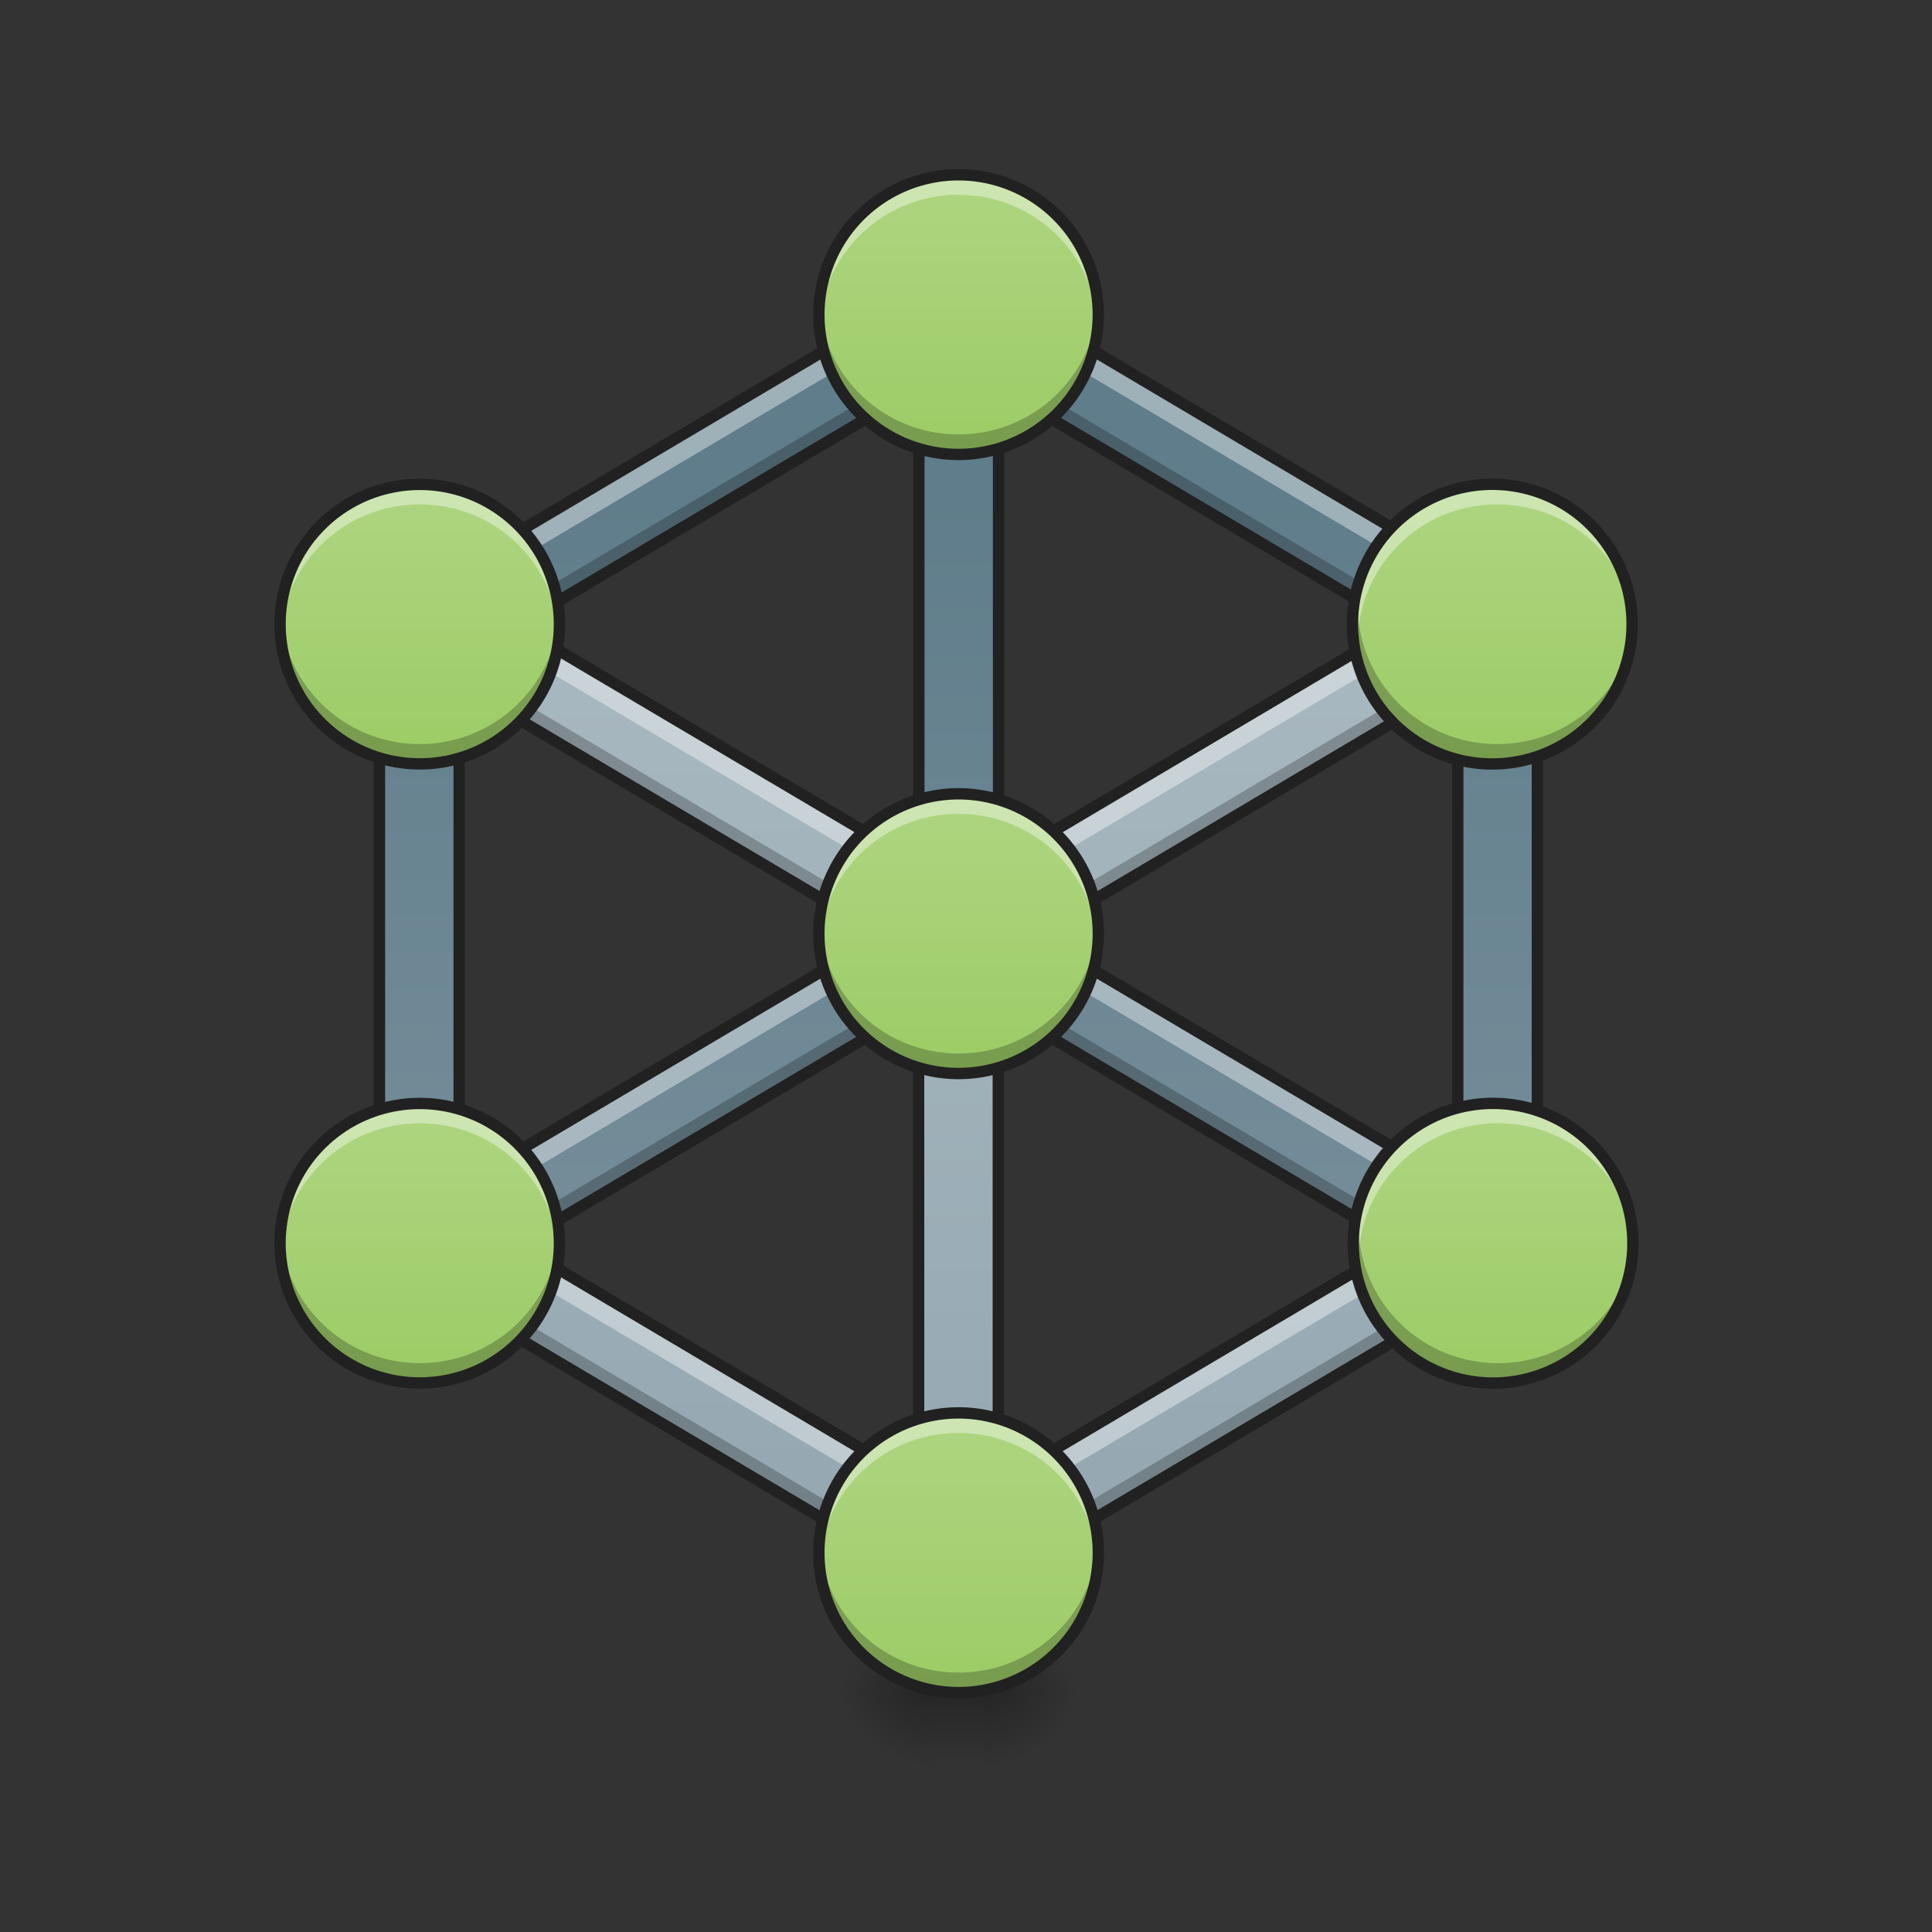 <svg height="32" width="32" xmlns="http://www.w3.org/2000/svg" xmlns:xlink="http://www.w3.org/1999/xlink"><rect width="100%" height="100%" fill="#333333" stroke="none"/><linearGradient id="a" gradientTransform="matrix(.017 0 -0 .017 0 0)" gradientUnits="userSpaceOnUse" x1="960" x2="960" y1="1695.118" y2="295.118"><stop offset="0" stop-color="#90a4ae"/><stop offset="1" stop-color="#b0bec5"/></linearGradient><linearGradient id="b" gradientUnits="userSpaceOnUse" x1="25.136" x2="25.136" y1="22.741" y2="8.189"><stop offset="0" stop-color="#78909c"/><stop offset="1" stop-color="#607d8b"/></linearGradient><linearGradient id="c"><stop offset="0" stop-opacity=".314"/><stop offset=".222" stop-opacity=".275"/><stop offset="1" stop-opacity="0"/></linearGradient><radialGradient id="d" cx="450.909" cy="189.579" gradientTransform="matrix(0 -.078 -.084 0 32.072 63.595)" gradientUnits="userSpaceOnUse" r="21.167" xlink:href="#c"/><radialGradient id="e" cx="450.909" cy="189.579" gradientTransform="matrix(0 .078 .084 0 -.32 -7.527)" gradientUnits="userSpaceOnUse" r="21.167" xlink:href="#c"/><radialGradient id="f" cx="450.909" cy="189.579" gradientTransform="matrix(0 -.078 .084 0 -.32 63.595)" gradientUnits="userSpaceOnUse" r="21.167" xlink:href="#c"/><radialGradient id="g" cx="450.909" cy="189.579" gradientTransform="matrix(0 .078 -.084 0 32.072 -7.527)" gradientUnits="userSpaceOnUse" r="21.167" xlink:href="#c"/><linearGradient id="h" gradientTransform="matrix(.008 0 0 .062 13.83 13.439)" gradientUnits="userSpaceOnUse" x1="255.323" x2="255.323" y1="233.5" y2="254.667"><stop offset="0" stop-opacity=".275"/><stop offset="1" stop-opacity="0"/></linearGradient><linearGradient id="i"><stop offset="0" stop-color="#9ccc65"/><stop offset="1" stop-color="#aed581"/></linearGradient><linearGradient id="j" gradientUnits="userSpaceOnUse" x1="15.875" x2="15.875" xlink:href="#i" y1="7.528" y2="2.897"/><linearGradient id="k" gradientUnits="userSpaceOnUse" x1="6.95" x2="6.95" xlink:href="#i" y1="12.655" y2="8.024"/><linearGradient id="l" gradientUnits="userSpaceOnUse" x1="24.8" x2="24.8" xlink:href="#i" y1="12.655" y2="8.024"/><linearGradient id="m" gradientUnits="userSpaceOnUse" x1="15.875" x2="15.875" xlink:href="#i" y1="17.781" y2="13.15"/><linearGradient id="n" gradientUnits="userSpaceOnUse" x1="6.95" x2="6.95" xlink:href="#i" y1="22.909" y2="18.278"/><linearGradient id="o" gradientUnits="userSpaceOnUse" x1="24.811" x2="24.811" xlink:href="#i" y1="22.909" y2="18.278"/><linearGradient id="p" gradientUnits="userSpaceOnUse" x1="15.875" x2="15.875" xlink:href="#i" y1="28.035" y2="23.404"/><path d="m7.281 9.605-.672 1.137 8.606 5.098v8.719l-7.934-4.7-.672 1.137 9.926 5.883v-.785l8.61-5.098-.676-1.137-7.934 4.7v-8.72l8.61-5.097-.676-1.137-8.594 5.094zm0 0" fill="url(#a)"/><path d="m16.54 4.098-9.93 5.882.113.192h-.438v10.586h.637l.363.613 8.594-5.094 8.594 5.094.363-.613h.629v-10.586h-.434l.114-.192-8.606-5.101zm-1.321 2.32v8.715l-7.614 4.512v-8.72zm1.32 0 7.606 4.508v8.715l-7.606-4.508zm0 0" fill="url(#b)"/><path d="m15.219 6.086-6.66 3.945.277.164 6.383-3.777zm1.32 0v.332l6.379 3.777.277-.164zm-8.934 4.918v.328l6.739 3.992.277-.164zm16.54 0-7.012 4.156.277.164 6.735-3.992zm-7.61 5.336v.328l6.383 3.781.277-.164zm-1.32 0-6.656 3.945.277.164 6.379-3.777zm-8.93 4.09v.328h.465l-.14.238 9.925 5.883v-.332l-9.925-5.883.141-.234zm18.719 0 .14.234-8.609 5.102v.328l8.61-5.098-.141-.238h.46v-.328zm0 0" fill-opacity=".235"/><path d="m16.54 4.098-9.93 5.882.113.192h-.438v.45h.438l-.114-.192 9.93-5.883zm0 .78v.45l8.605 5.102-.114.191h.434v-.45h-.434l.114-.19zm6.276 5.708-6.277 3.719v.449l6.656-3.945zm-13.878 0-.38.223 6.66 3.945v-.45zm8.574 5.125-.38.226 7.013 4.153v-.45zm-3.27 0-6.637 3.934v.449l7.016-4.157zm8.574 5.129-6.28 3.719v.449l6.66-3.945zm-13.878 0-.38.223 6.657 3.945v-.45zm0 0" fill="#fff" fill-opacity=".392"/><path d="m16.539 4.098-9.93 5.882.114.192h-.438v10.586h.465l-.14.238 9.925 5.883v-.785l8.61-5.098-.141-.238h.46v-10.586h-.433l.113-.192-8.604-5.1zm-1.32 2.32v7.887l-6.66-3.942zm1.32 0 6.656 3.941-6.656 3.946zm-8.934 4.914 7.016 4.156-7.016 4.156zm16.54 0v8.309l-7.012-4.153zm-7.61 5.336 6.66 3.945-6.66 3.946zm-1.32.004v7.887l-6.656-3.946zm0 0" fill="none" stroke="#212121" stroke-width=".188"/><path d="m16.273 28.035h1.586v-1.324h-1.586zm0 0" fill="url(#d)"/><path d="m15.48 28.035h-1.59v1.32h1.59zm0 0" fill="url(#e)"/><path d="m15.48 28.035h-1.59v-1.324h1.59zm0 0" fill="url(#f)"/><path d="m16.273 28.035h1.586v1.32h-1.586zm0 0" fill="url(#g)"/><path d="m15.48 27.703h.793v1.652h-.793zm0 0" fill="url(#h)"/><path d="m15.875 2.895a2.316 2.316 0 0 1 0 4.632 2.316 2.316 0 0 1 -2.313-2.316 2.316 2.316 0 0 1 2.313-2.316zm0 0" fill="url(#j)"/><path d="m15.875 2.895a2.31 2.31 0 0 0 -2.309 2.48 2.31 2.31 0 0 1 2.309-2.148c1.23 0 2.227.945 2.313 2.148.003-.055.003-.11.003-.164a2.311 2.311 0 0 0 -2.316-2.316zm0 0" fill="#fff" fill-opacity=".392"/><path d="m15.875 7.527a2.31 2.31 0 0 1 -2.313-2.316c0-.055 0-.11.004-.164a2.31 2.31 0 0 0 2.309 2.148c1.23 0 2.227-.945 2.313-2.148.003.055.003.11.003.164a2.311 2.311 0 0 1 -2.316 2.316zm0 0" fill-opacity=".235"/><path d="m15.875 2.895a2.316 2.316 0 0 1 0 4.632 2.316 2.316 0 0 1 -2.312-2.316 2.316 2.316 0 0 1 2.312-2.316zm0 0" fill="none" stroke="#212121" stroke-linecap="round" stroke-linejoin="round" stroke-width=".188"/><path d="m6.953 8.023a2.313 2.313 0 0 1 2.313 2.317 2.312 2.312 0 0 1 -2.313 2.312 2.314 2.314 0 1 1 0-4.629zm0 0" fill="url(#k)"/><path d="m6.953 8.023a2.309 2.309 0 0 0 -2.312 2.48 2.311 2.311 0 0 1 2.312-2.148c1.227 0 2.223.942 2.309 2.149.004-.055.004-.11.004-.164a2.308 2.308 0 0 0 -2.313-2.317zm0 0" fill="#fff" fill-opacity=".392"/><path d="m6.953 12.652a2.308 2.308 0 0 1 -2.316-2.312c0-.059 0-.113.004-.168a2.315 2.315 0 0 0 2.312 2.152 2.311 2.311 0 0 0 2.309-2.152c.004.055.004.11.004.168a2.307 2.307 0 0 1 -2.313 2.312zm0 0" fill-opacity=".235"/><path d="m6.953 8.023a2.313 2.313 0 0 1 2.313 2.317 2.312 2.312 0 0 1 -2.313 2.312 2.314 2.314 0 1 1 0-4.629zm0 0" fill="none" stroke="#212121" stroke-linecap="round" stroke-linejoin="round" stroke-width=".188"/><path d="m24.8 8.023a2.316 2.316 0 0 1 0 4.629 2.316 2.316 0 1 1 0-4.629zm0 0" fill="url(#l)"/><path d="m24.8 8.023a2.311 2.311 0 0 0 -2.308 2.48 2.305 2.305 0 0 1 2.309-2.148c1.226 0 2.226.942 2.308 2.149.004-.055.008-.11.008-.164a2.311 2.311 0 0 0 -2.316-2.317zm0 0" fill="#fff" fill-opacity=".392"/><path d="m24.8 12.652a2.31 2.31 0 0 1 -2.308-2.48 2.308 2.308 0 0 0 2.309 2.152 2.308 2.308 0 0 0 2.308-2.152c.004.055.008.11.008.168a2.31 2.31 0 0 1 -2.316 2.312zm0 0" fill-opacity=".235"/><path d="m24.8 8.023a2.316 2.316 0 0 1 0 4.629 2.316 2.316 0 1 1 0-4.629zm0 0" fill="none" stroke="#212121" stroke-linecap="round" stroke-linejoin="round" stroke-width=".188"/><path d="m15.875 13.148a2.316 2.316 0 0 1 0 4.633 2.316 2.316 0 0 1 -2.313-2.316 2.316 2.316 0 0 1 2.313-2.317zm0 0" fill="url(#m)"/><path d="m15.875 13.148a2.31 2.31 0 0 0 -2.309 2.48 2.31 2.31 0 0 1 2.309-2.148c1.23 0 2.227.946 2.313 2.149.003-.055.003-.11.003-.164a2.311 2.311 0 0 0 -2.316-2.317zm0 0" fill="#fff" fill-opacity=".392"/><path d="m15.875 17.781a2.31 2.31 0 0 1 -2.313-2.316c0-.055 0-.11.004-.164a2.31 2.31 0 0 0 2.309 2.148c1.23 0 2.227-.945 2.313-2.148.003.054.003.11.003.164a2.311 2.311 0 0 1 -2.316 2.316zm0 0" fill-opacity=".235"/><path d="m15.875 13.148a2.316 2.316 0 0 1 0 4.633 2.316 2.316 0 0 1 -2.312-2.316 2.316 2.316 0 0 1 2.312-2.317zm0 0" fill="none" stroke="#212121" stroke-linecap="round" stroke-linejoin="round" stroke-width=".188"/><path d="m6.953 18.277a2.313 2.313 0 0 1 2.313 2.317 2.312 2.312 0 0 1 -2.313 2.312 2.314 2.314 0 1 1 0-4.629zm0 0" fill="url(#n)"/><path d="m6.953 18.277a2.308 2.308 0 0 0 -2.316 2.313c0 .058 0 .113.004.168a2.315 2.315 0 0 1 2.312-2.153c1.227 0 2.223.946 2.309 2.153.004-.055.004-.11.004-.168a2.307 2.307 0 0 0 -2.313-2.313zm0 0" fill="#fff" fill-opacity=".392"/><path d="m6.953 22.906a2.308 2.308 0 0 1 -2.316-2.312c0-.059 0-.114.004-.168a2.315 2.315 0 0 0 2.312 2.152 2.311 2.311 0 0 0 2.309-2.152 2.307 2.307 0 0 1 -2.309 2.48zm0 0" fill-opacity=".235"/><path d="m6.953 18.277a2.313 2.313 0 0 1 2.313 2.317 2.312 2.312 0 0 1 -2.313 2.312 2.314 2.314 0 1 1 0-4.629zm0 0" fill="none" stroke="#212121" stroke-linecap="round" stroke-linejoin="round" stroke-width=".188"/><path d="m24.813 18.277a2.316 2.316 0 0 1 0 4.629 2.316 2.316 0 1 1 0-4.629zm0 0" fill="url(#o)"/><path d="m24.813 18.277a2.31 2.31 0 0 0 -2.317 2.313c0 .058.004.113.008.168a2.308 2.308 0 0 1 2.308-2.153c1.227 0 2.227.946 2.31 2.153.003-.055.007-.11.007-.168a2.31 2.31 0 0 0 -2.317-2.313zm0 0" fill="#fff" fill-opacity=".392"/><path d="m24.813 22.906a2.31 2.31 0 0 1 -2.317-2.312c0-.059.004-.114.008-.168a2.308 2.308 0 0 0 2.308 2.152 2.308 2.308 0 0 0 2.31-2.152c.003.054.007.11.007.168a2.31 2.31 0 0 1 -2.317 2.312zm0 0" fill-opacity=".235"/><path d="m24.813 18.277a2.316 2.316 0 0 1 0 4.629 2.316 2.316 0 1 1 0-4.629zm0 0" fill="none" stroke="#212121" stroke-linecap="round" stroke-linejoin="round" stroke-width=".188"/><path d="m15.875 23.402a2.316 2.316 0 0 1 0 4.633 2.316 2.316 0 0 1 -2.313-2.316 2.316 2.316 0 0 1 2.313-2.317zm0 0" fill="url(#p)"/><path d="m15.875 23.402a2.31 2.31 0 0 0 -2.309 2.48 2.31 2.31 0 0 1 2.309-2.148c1.23 0 2.227.946 2.313 2.149.003-.055.003-.11.003-.164a2.311 2.311 0 0 0 -2.316-2.317zm0 0" fill="#fff" fill-opacity=".392"/><path d="m15.875 28.035a2.31 2.31 0 0 1 -2.313-2.316c0-.055 0-.11.004-.164a2.31 2.31 0 0 0 2.309 2.148c1.23 0 2.227-.945 2.313-2.148.003.054.003.11.003.164a2.311 2.311 0 0 1 -2.316 2.316zm0 0" fill-opacity=".235"/><path d="m15.875 23.402a2.316 2.316 0 0 1 0 4.633 2.316 2.316 0 0 1 -2.312-2.316 2.316 2.316 0 0 1 2.312-2.317zm0 0" fill="none" stroke="#212121" stroke-linecap="round" stroke-linejoin="round" stroke-width=".188"/></svg>